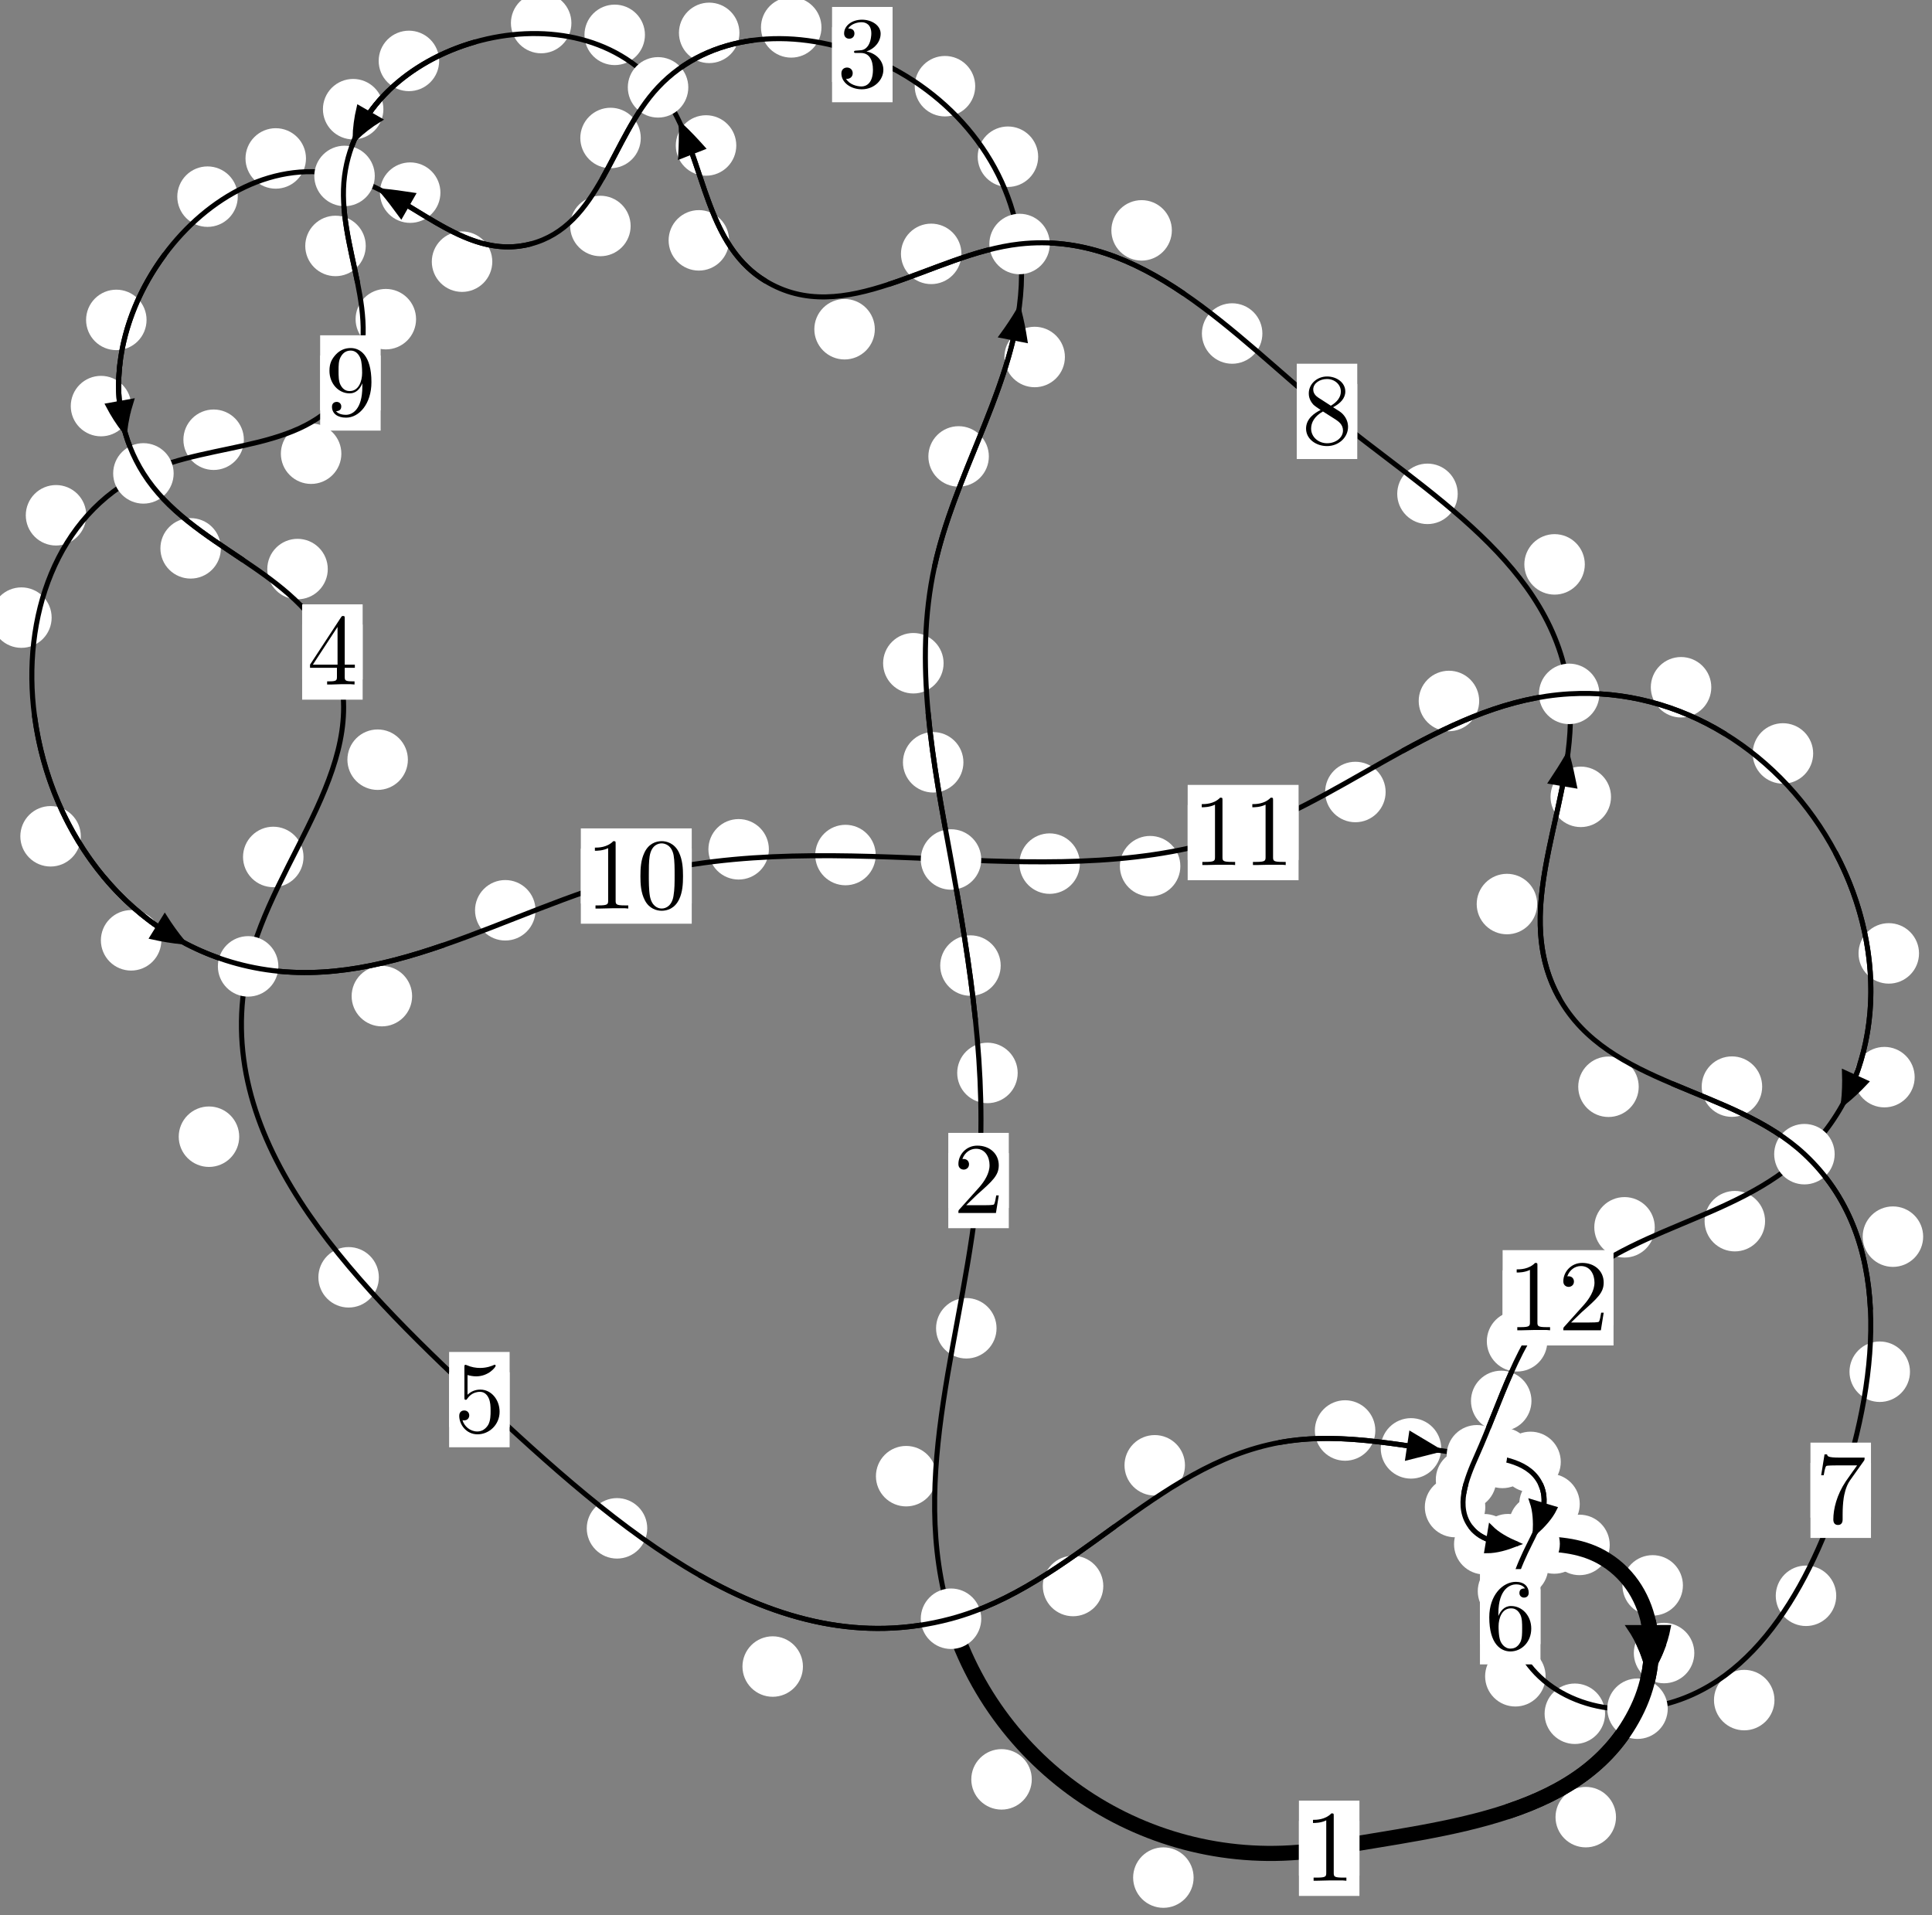 <?xml version="1.0"?>
<!-- Created by MetaPost 1.999 on 2021.07.06:0009 -->
<svg version="1.1" xmlns="http://www.w3.org/2000/svg" xmlns:xlink="http://www.w3.org/1999/xlink" width="190.964" height="189.283" viewBox="0 0 190.964 189.283">
<rect x="0" y="0" width="190.964" height="189.283" fill="#808080" stroke="none"/>
<!-- Original BoundingBox: -94.873535 -28.574356 96.090118 160.709091 -->
  <defs>
    <g transform="scale(0.01,0.01)" id="GLYPHcmr10_48">
      <path style="fill-rule: evenodd;" d="M460 -320C460 -400,455 -480,420 -554C374 -650,292 -666,250 -666C190 -666,117 -640,76 -547C44 -478,39 -400,39 -320C39 -245,43 -155,84 -79C127 2,200 22,249 22C303 22,379 1,423 -94C455 -163,460 -241,460 -320M249 -0C210 -0,151 -25,133 -121C122 -181,122 -273,122 -332C122 -396,122 -462,130 -516C149 -635,224 -644,249 -644C282 -644,348 -626,367 -527C377 -471,377 -395,377 -332C377 -257,377 -189,366 -125C351 -30,294 -0,249 -0"></path>
    </g>
    <g transform="scale(0.01,0.01)" id="GLYPHcmr10_49">
      <path style="fill-rule: evenodd;" d="M294 -640C294 -664,294 -666,271 -666C209 -602,121 -602,89 -602L89 -571C109 -571,168 -571,220 -597L220 -79C220 -43,217 -31,127 -31L95 -31L95 -0L257 -0L130 -3L217 -3L257 -3L297 -3L384 -3L419 -0L419 -31L387 -31C297 -31,294 -42,294 -79"></path>
    </g>
    <g transform="scale(0.01,0.01)" id="GLYPHcmr10_50">
      <path style="fill-rule: evenodd;" d="M127 -77L233 -180C389 -318,449 -372,449 -472C449 -586,359 -666,237 -666C124 -666,50 -574,50 -485C50 -429,100 -429,103 -429C120 -429,155 -441,155 -482C155 -508,137 -534,102 -534C94 -534,92 -534,89 -533C112 -598,166 -635,224 -635C315 -635,358 -554,358 -472C358 -392,308 -313,253 -251L61 -37C50 -26,50 -24,50 -0L421 -0L449 -174L424 -174C419 -144,412 -100,402 -85C395 -77,329 -77,307 -77"></path>
    </g>
    <g transform="scale(0.01,0.01)" id="GLYPHcmr10_51">
      <path style="fill-rule: evenodd;" d="M290 -352C372 -379,430 -449,430 -528C430 -610,342 -666,246 -666C145 -666,69 -606,69 -530C69 -497,91 -478,120 -478C151 -478,171 -500,171 -529C171 -579,124 -579,109 -579C140 -628,206 -641,242 -641C283 -641,338 -619,338 -529C338 -517,336 -459,310 -415C280 -367,246 -364,221 -363C213 -362,189 -360,182 -360C174 -359,167 -358,167 -348C167 -337,174 -337,191 -337L235 -337C317 -337,354 -269,354 -171C354 -35,285 -6,241 -6C198 -6,123 -23,88 -82C123 -77,154 -99,154 -137C154 -173,127 -193,98 -193C74 -193,42 -179,42 -135C42 -44,135 22,244 22C366 22,457 -69,457 -171C457 -253,394 -331,290 -352"></path>
    </g>
    <g transform="scale(0.01,0.01)" id="GLYPHcmr10_52">
      <path style="fill-rule: evenodd;" d="M294 -165L294 -78C294 -42,292 -31,218 -31L197 -31L197 -0L332 -0L238 -3L290 -3L332 -3L374 -3L427 -3L468 -0L468 -31L447 -31C373 -31,371 -42,371 -78L371 -165L471 -165L471 -196L371 -196L371 -651C371 -671,371 -677,355 -677C346 -677,343 -677,335 -665L28 -196L28 -165M300 -196L56 -196L300 -569"></path>
    </g>
    <g transform="scale(0.01,0.01)" id="GLYPHcmr10_53">
      <path style="fill-rule: evenodd;" d="M449 -201C449 -320,367 -420,259 -420C211 -420,168 -404,132 -369L132 -564C152 -558,185 -551,217 -551C340 -551,410 -642,410 -655C410 -661,407 -666,400 -666C399 -666,397 -666,392 -663C372 -654,323 -634,256 -634C216 -634,170 -641,123 -662C115 -665,113 -665,111 -665C101 -665,101 -657,101 -641L101 -345C101 -327,101 -319,115 -319C122 -319,124 -322,128 -328C139 -344,176 -398,257 -398C309 -398,334 -352,342 -334C358 -297,360 -258,360 -208C360 -173,360 -113,336 -71C312 -32,275 -6,229 -6C156 -6,99 -59,82 -118C85 -117,88 -116,99 -116C132 -116,149 -141,149 -165C149 -189,132 -214,99 -214C85 -214,50 -207,50 -161C50 -75,119 22,231 22C347 22,449 -74,449 -201"></path>
    </g>
    <g transform="scale(0.01,0.01)" id="GLYPHcmr10_54">
      <path style="fill-rule: evenodd;" d="M132 -328L132 -352C132 -605,256 -641,307 -641C331 -641,373 -635,395 -601C380 -601,340 -601,340 -556C340 -525,364 -510,386 -510C402 -510,432 -519,432 -558C432 -618,388 -666,305 -666C177 -666,42 -537,42 -316C42 -49,158 22,251 22C362 22,457 -72,457 -204C457 -331,368 -427,257 -427C189 -427,152 -376,132 -328M251 -6C188 -6,158 -66,152 -81C134 -128,134 -208,134 -226C134 -304,166 -404,256 -404C272 -404,318 -404,349 -342C367 -305,367 -254,367 -205C367 -157,367 -107,350 -71C320 -11,274 -6,251 -6"></path>
    </g>
    <g transform="scale(0.01,0.01)" id="GLYPHcmr10_55">
      <path style="fill-rule: evenodd;" d="M476 -609C485 -621,485 -623,485 -644L242 -644C120 -644,118 -657,114 -676L89 -676L56 -470L81 -470C84 -486,93 -549,106 -561C113 -567,191 -567,204 -567L411 -567C400 -551,321 -442,299 -409C209 -274,176 -135,176 -33C176 -23,176 22,222 22C268 22,268 -23,268 -33L268 -84C268 -139,271 -194,279 -248C283 -271,297 -357,341 -419"></path>
    </g>
    <g transform="scale(0.01,0.01)" id="GLYPHcmr10_56">
      <path style="fill-rule: evenodd;" d="M163 -457C117 -487,113 -521,113 -538C113 -599,178 -641,249 -641C322 -641,386 -589,386 -517C386 -460,347 -412,287 -377M309 -362C381 -399,430 -451,430 -517C430 -609,341 -666,250 -666C150 -666,69 -592,69 -499C69 -481,71 -436,113 -389C124 -377,161 -352,186 -335C128 -306,42 -250,42 -151C42 -45,144 22,249 22C362 22,457 -61,457 -168C457 -204,446 -249,408 -291C389 -312,373 -322,309 -362M209 -320L332 -242C360 -223,407 -193,407 -132C407 -58,332 -6,250 -6C164 -6,92 -68,92 -151C92 -209,124 -273,209 -320"></path>
    </g>
    <g transform="scale(0.01,0.01)" id="GLYPHcmr10_57">
      <path style="fill-rule: evenodd;" d="M367 -318L367 -286C367 -52,263 -6,205 -6C188 -6,134 -8,107 -42C151 -42,159 -71,159 -88C159 -119,135 -134,113 -134C97 -134,67 -125,67 -86C67 -19,121 22,206 22C335 22,457 -114,457 -329C457 -598,342 -666,253 -666C198 -666,149 -648,106 -603C65 -558,42 -516,42 -441C42 -316,130 -218,242 -218C303 -218,344 -260,367 -318M243 -241C227 -241,181 -241,150 -304C132 -341,132 -391,132 -440C132 -494,132 -541,153 -578C180 -628,218 -641,253 -641C299 -641,332 -607,349 -562C361 -530,365 -467,365 -421C365 -338,331 -241,243 -241"></path>
    </g>
  </defs>
  <path d="M117.979 185.586C117.979 184.793,117.664 184.033,117.104 183.472C116.543 182.912,115.783 182.597,114.991 182.597C114.198 182.597,113.438 182.912,112.877 183.472C112.317 184.033,112.002 184.793,112.002 185.586C112.002 186.378,112.317 187.138,112.877 187.699C113.438 188.259,114.198 188.574,114.991 188.574C115.783 188.574,116.543 188.259,117.104 187.699C117.664 187.138,117.979 186.378,117.979 185.586Z" style="fill: rgb(100%,100%,100%);stroke: none;"></path>
  <path d="M134.369 182.687C134.369 181.895,134.054 181.134,133.493 180.574C132.933 180.014,132.173 179.699,131.38 179.699C130.587 179.699,129.827 180.014,129.267 180.574C128.706 181.134,128.391 181.895,128.391 182.687C128.391 183.48,128.706 184.24,129.267 184.801C129.827 185.361,130.587 185.676,131.38 185.676C132.173 185.676,132.933 185.361,133.493 184.801C134.054 184.24,134.369 183.48,134.369 182.687Z" style="fill: rgb(100%,100%,100%);stroke: none;"></path>
  <path d="M92.556 145.909C92.556 145.116,92.241 144.356,91.681 143.795C91.12 143.235,90.36 142.92,89.567 142.92C88.775 142.92,88.015 143.235,87.454 143.795C86.894 144.356,86.579 145.116,86.579 145.909C86.579 146.701,86.894 147.461,87.454 148.022C88.015 148.582,88.775 148.897,89.567 148.897C90.36 148.897,91.12 148.582,91.681 148.022C92.241 147.461,92.556 146.701,92.556 145.909Z" style="fill: rgb(100%,100%,100%);stroke: none;"></path>
  <path d="M101.983 175.877C101.983 175.084,101.668 174.324,101.108 173.764C100.547 173.203,99.787 172.888,98.994 172.888C98.202 172.888,97.441 173.203,96.881 173.764C96.32 174.324,96.005 175.084,96.005 175.877C96.005 176.67,96.32 177.43,96.881 177.99C97.441 178.551,98.202 178.866,98.994 178.866C99.787 178.866,100.547 178.551,101.108 177.99C101.668 177.43,101.983 176.67,101.983 175.877Z" style="fill: rgb(100%,100%,100%);stroke: none;"></path>
  <path d="M100.591 106.051C100.591 105.259,100.276 104.499,99.715 103.938C99.155 103.378,98.395 103.063,97.602 103.063C96.809 103.063,96.049 103.378,95.489 103.938C94.928 104.499,94.613 105.259,94.613 106.051C94.613 106.844,94.928 107.604,95.489 108.165C96.049 108.725,96.809 109.04,97.602 109.04C98.395 109.04,99.155 108.725,99.715 108.165C100.276 107.604,100.591 106.844,100.591 106.051Z" style="fill: rgb(100%,100%,100%);stroke: none;"></path>
  <path d="M98.501 131.29C98.501 130.497,98.186 129.737,97.625 129.177C97.065 128.616,96.305 128.301,95.512 128.301C94.719 128.301,93.959 128.616,93.399 129.177C92.838 129.737,92.523 130.497,92.523 131.29C92.523 132.083,92.838 132.843,93.399 133.403C93.959 133.964,94.719 134.279,95.512 134.279C96.305 134.279,97.065 133.964,97.625 133.403C98.186 132.843,98.501 132.083,98.501 131.29Z" style="fill: rgb(100%,100%,100%);stroke: none;"></path>
  <path d="M95.227 75.347C95.227 74.555,94.912 73.794,94.352 73.234C93.791 72.674,93.031 72.359,92.239 72.359C91.446 72.359,90.686 72.674,90.125 73.234C89.565 73.794,89.25 74.555,89.25 75.347C89.25 76.14,89.565 76.9,90.125 77.461C90.686 78.021,91.446 78.336,92.239 78.336C93.031 78.336,93.791 78.021,94.352 77.461C94.912 76.9,95.227 76.14,95.227 75.347Z" style="fill: rgb(100%,100%,100%);stroke: none;"></path>
  <path d="M98.912 95.44C98.912 94.647,98.597 93.887,98.036 93.326C97.476 92.766,96.716 92.451,95.923 92.451C95.13 92.451,94.37 92.766,93.81 93.326C93.249 93.887,92.934 94.647,92.934 95.44C92.934 96.232,93.249 96.992,93.81 97.553C94.37 98.113,95.13 98.428,95.923 98.428C96.716 98.428,97.476 98.113,98.036 97.553C98.597 96.992,98.912 96.232,98.912 95.44Z" style="fill: rgb(100%,100%,100%);stroke: none;"></path>
  <path d="M97.741 45.115C97.741 44.322,97.426 43.562,96.866 43.001C96.305 42.441,95.545 42.126,94.752 42.126C93.96 42.126,93.199 42.441,92.639 43.001C92.078 43.562,91.763 44.322,91.763 45.115C91.763 45.907,92.078 46.667,92.639 47.228C93.199 47.788,93.96 48.103,94.752 48.103C95.545 48.103,96.305 47.788,96.866 47.228C97.426 46.667,97.741 45.907,97.741 45.115Z" style="fill: rgb(100%,100%,100%);stroke: none;"></path>
  <path d="M93.267 65.556C93.267 64.763,92.952 64.003,92.391 63.443C91.831 62.882,91.071 62.567,90.278 62.567C89.485 62.567,88.725 62.882,88.165 63.443C87.604 64.003,87.289 64.763,87.289 65.556C87.289 66.349,87.604 67.109,88.165 67.669C88.725 68.23,89.485 68.545,90.278 68.545C91.071 68.545,91.831 68.23,92.391 67.669C92.952 67.109,93.267 66.349,93.267 65.556Z" style="fill: rgb(100%,100%,100%);stroke: none;"></path>
  <path d="M102.615 15.49C102.615 14.698,102.3 13.937,101.74 13.377C101.179 12.816,100.419 12.502,99.627 12.502C98.834 12.502,98.074 12.816,97.513 13.377C96.953 13.937,96.638 14.698,96.638 15.49C96.638 16.283,96.953 17.043,97.513 17.604C98.074 18.164,98.834 18.479,99.627 18.479C100.419 18.479,101.179 18.164,101.74 17.604C102.3 17.043,102.615 16.283,102.615 15.49Z" style="fill: rgb(100%,100%,100%);stroke: none;"></path>
  <path d="M105.258 35.286C105.258 34.494,104.943 33.734,104.382 33.173C103.822 32.613,103.062 32.298,102.269 32.298C101.476 32.298,100.716 32.613,100.156 33.173C99.595 33.734,99.28 34.494,99.28 35.286C99.28 36.079,99.595 36.839,100.156 37.4C100.716 37.96,101.476 38.275,102.269 38.275C103.062 38.275,103.822 37.96,104.382 37.4C104.943 36.839,105.258 36.079,105.258 35.286Z" style="fill: rgb(100%,100%,100%);stroke: none;"></path>
  <path d="M81.195 2.707C81.195 1.915,80.88 1.154,80.319 0.594C79.759 0.033,78.998 -0.281,78.206 -0.281C77.413 -0.281,76.653 0.033,76.092 0.594C75.532 1.154,75.217 1.915,75.217 2.707C75.217 3.5,75.532 4.26,76.092 4.821C76.653 5.381,77.413 5.696,78.206 5.696C78.998 5.696,79.759 5.381,80.319 4.821C80.88 4.26,81.195 3.5,81.195 2.707Z" style="fill: rgb(100%,100%,100%);stroke: none;"></path>
  <path d="M96.392 8.52C96.392 7.728,96.077 6.967,95.516 6.407C94.956 5.846,94.196 5.532,93.403 5.532C92.61 5.532,91.85 5.846,91.29 6.407C90.729 6.967,90.414 7.728,90.414 8.52C90.414 9.313,90.729 10.073,91.29 10.634C91.85 11.194,92.61 11.509,93.403 11.509C94.196 11.509,94.956 11.194,95.516 10.634C96.077 10.073,96.392 9.313,96.392 8.52Z" style="fill: rgb(100%,100%,100%);stroke: none;"></path>
  <path d="M63.336 13.639C63.336 12.847,63.021 12.086,62.461 11.526C61.9 10.965,61.14 10.65,60.348 10.65C59.555 10.65,58.795 10.965,58.234 11.526C57.674 12.086,57.359 12.847,57.359 13.639C57.359 14.432,57.674 15.192,58.234 15.753C58.795 16.313,59.555 16.628,60.348 16.628C61.14 16.628,61.9 16.313,62.461 15.753C63.021 15.192,63.336 14.432,63.336 13.639Z" style="fill: rgb(100%,100%,100%);stroke: none;"></path>
  <path d="M73.087 3.248C73.087 2.456,72.772 1.695,72.211 1.135C71.651 0.575,70.891 0.26,70.098 0.26C69.305 0.26,68.545 0.575,67.985 1.135C67.424 1.695,67.109 2.456,67.109 3.248C67.109 4.041,67.424 4.801,67.985 5.362C68.545 5.922,69.305 6.237,70.098 6.237C70.891 6.237,71.651 5.922,72.211 5.362C72.772 4.801,73.087 4.041,73.087 3.248Z" style="fill: rgb(100%,100%,100%);stroke: none;"></path>
  <path d="M48.659 25.864C48.659 25.072,48.344 24.312,47.783 23.751C47.223 23.191,46.463 22.876,45.67 22.876C44.877 22.876,44.117 23.191,43.557 23.751C42.996 24.312,42.681 25.072,42.681 25.864C42.681 26.657,42.996 27.417,43.557 27.978C44.117 28.538,44.877 28.853,45.67 28.853C46.463 28.853,47.223 28.538,47.783 27.978C48.344 27.417,48.659 26.657,48.659 25.864Z" style="fill: rgb(100%,100%,100%);stroke: none;"></path>
  <path d="M62.333 22.336C62.333 21.544,62.018 20.784,61.457 20.223C60.897 19.663,60.137 19.348,59.344 19.348C58.551 19.348,57.791 19.663,57.231 20.223C56.67 20.784,56.355 21.544,56.355 22.336C56.355 23.129,56.67 23.889,57.231 24.45C57.791 25.01,58.551 25.325,59.344 25.325C60.137 25.325,60.897 25.01,61.457 24.45C62.018 23.889,62.333 23.129,62.333 22.336Z" style="fill: rgb(100%,100%,100%);stroke: none;"></path>
  <path d="M30.244 15.661C30.244 14.868,29.929 14.108,29.368 13.548C28.808 12.987,28.048 12.672,27.255 12.672C26.462 12.672,25.702 12.987,25.142 13.548C24.581 14.108,24.266 14.868,24.266 15.661C24.266 16.454,24.581 17.214,25.142 17.774C25.702 18.335,26.462 18.65,27.255 18.65C28.048 18.65,28.808 18.335,29.368 17.774C29.929 17.214,30.244 16.454,30.244 15.661Z" style="fill: rgb(100%,100%,100%);stroke: none;"></path>
  <path d="M43.532 19.041C43.532 18.248,43.217 17.488,42.656 16.928C42.096 16.367,41.335 16.052,40.543 16.052C39.75 16.052,38.99 16.367,38.429 16.928C37.869 17.488,37.554 18.248,37.554 19.041C37.554 19.834,37.869 20.594,38.429 21.154C38.99 21.715,39.75 22.03,40.543 22.03C41.335 22.03,42.096 21.715,42.656 21.154C43.217 20.594,43.532 19.834,43.532 19.041Z" style="fill: rgb(100%,100%,100%);stroke: none;"></path>
  <path d="M14.486 31.621C14.486 30.828,14.171 30.068,13.611 29.507C13.05 28.947,12.29 28.632,11.497 28.632C10.705 28.632,9.945 28.947,9.384 29.507C8.824 30.068,8.509 30.828,8.509 31.621C8.509 32.413,8.824 33.174,9.384 33.734C9.945 34.295,10.705 34.609,11.497 34.609C12.29 34.609,13.05 34.295,13.611 33.734C14.171 33.174,14.486 32.413,14.486 31.621Z" style="fill: rgb(100%,100%,100%);stroke: none;"></path>
  <path d="M23.501 19.438C23.501 18.645,23.186 17.885,22.626 17.324C22.065 16.764,21.305 16.449,20.512 16.449C19.72 16.449,18.96 16.764,18.399 17.324C17.839 17.885,17.524 18.645,17.524 19.438C17.524 20.23,17.839 20.99,18.399 21.551C18.96 22.111,19.72 22.426,20.512 22.426C21.305 22.426,22.065 22.111,22.626 21.551C23.186 20.99,23.501 20.23,23.501 19.438Z" style="fill: rgb(100%,100%,100%);stroke: none;"></path>
  <path d="M21.832 54.201C21.832 53.408,21.517 52.648,20.957 52.087C20.396 51.527,19.636 51.212,18.843 51.212C18.051 51.212,17.291 51.527,16.73 52.087C16.17 52.648,15.855 53.408,15.855 54.201C15.855 54.993,16.17 55.754,16.73 56.314C17.291 56.875,18.051 57.189,18.843 57.189C19.636 57.189,20.396 56.875,20.957 56.314C21.517 55.754,21.832 54.993,21.832 54.201Z" style="fill: rgb(100%,100%,100%);stroke: none;"></path>
  <path d="M12.972 40.14C12.972 39.347,12.657 38.587,12.097 38.026C11.536 37.466,10.776 37.151,9.984 37.151C9.191 37.151,8.431 37.466,7.87 38.026C7.31 38.587,6.995 39.347,6.995 40.14C6.995 40.932,7.31 41.692,7.87 42.253C8.431 42.813,9.191 43.128,9.984 43.128C10.776 43.128,11.536 42.813,12.097 42.253C12.657 41.692,12.972 40.932,12.972 40.14Z" style="fill: rgb(100%,100%,100%);stroke: none;"></path>
  <path d="M40.316 75.09C40.316 74.297,40.001 73.537,39.441 72.976C38.88 72.416,38.12 72.101,37.328 72.101C36.535 72.101,35.775 72.416,35.214 72.976C34.654 73.537,34.339 74.297,34.339 75.09C34.339 75.882,34.654 76.643,35.214 77.203C35.775 77.764,36.535 78.078,37.328 78.078C38.12 78.078,38.88 77.764,39.441 77.203C40.001 76.643,40.316 75.882,40.316 75.09Z" style="fill: rgb(100%,100%,100%);stroke: none;"></path>
  <path d="M32.398 56.248C32.398 55.455,32.083 54.695,31.522 54.135C30.962 53.574,30.202 53.259,29.409 53.259C28.616 53.259,27.856 53.574,27.296 54.135C26.735 54.695,26.42 55.455,26.42 56.248C26.42 57.041,26.735 57.801,27.296 58.361C27.856 58.922,28.616 59.237,29.409 59.237C30.202 59.237,30.962 58.922,31.522 58.361C32.083 57.801,32.398 57.041,32.398 56.248Z" style="fill: rgb(100%,100%,100%);stroke: none;"></path>
  <path d="M23.644 112.354C23.644 111.562,23.329 110.801,22.769 110.241C22.208 109.68,21.448 109.366,20.655 109.366C19.863 109.366,19.102 109.68,18.542 110.241C17.981 110.801,17.666 111.562,17.666 112.354C17.666 113.147,17.981 113.907,18.542 114.468C19.102 115.028,19.863 115.343,20.655 115.343C21.448 115.343,22.208 115.028,22.769 114.468C23.329 113.907,23.644 113.147,23.644 112.354Z" style="fill: rgb(100%,100%,100%);stroke: none;"></path>
  <path d="M30 84.703C30 83.91,29.685 83.15,29.124 82.59C28.564 82.029,27.804 81.714,27.011 81.714C26.218 81.714,25.458 82.029,24.898 82.59C24.337 83.15,24.022 83.91,24.022 84.703C24.022 85.496,24.337 86.256,24.898 86.816C25.458 87.377,26.218 87.692,27.011 87.692C27.804 87.692,28.564 87.377,29.124 86.816C29.685 86.256,30 85.496,30 84.703Z" style="fill: rgb(100%,100%,100%);stroke: none;"></path>
  <path d="M63.975 151.065C63.975 150.272,63.66 149.512,63.099 148.952C62.539 148.391,61.779 148.076,60.986 148.076C60.193 148.076,59.433 148.391,58.873 148.952C58.312 149.512,57.997 150.272,57.997 151.065C57.997 151.858,58.312 152.618,58.873 153.178C59.433 153.739,60.193 154.054,60.986 154.054C61.779 154.054,62.539 153.739,63.099 153.178C63.66 152.618,63.975 151.858,63.975 151.065Z" style="fill: rgb(100%,100%,100%);stroke: none;"></path>
  <path d="M37.447 126.252C37.447 125.46,37.132 124.7,36.571 124.139C36.011 123.579,35.251 123.264,34.458 123.264C33.665 123.264,32.905 123.579,32.345 124.139C31.784 124.7,31.469 125.46,31.469 126.252C31.469 127.045,31.784 127.805,32.345 128.366C32.905 128.926,33.665 129.241,34.458 129.241C35.251 129.241,36.011 128.926,36.571 128.366C37.132 127.805,37.447 127.045,37.447 126.252Z" style="fill: rgb(100%,100%,100%);stroke: none;"></path>
  <path d="M109.052 156.766C109.052 155.973,108.737 155.213,108.177 154.652C107.616 154.092,106.856 153.777,106.063 153.777C105.271 153.777,104.511 154.092,103.95 154.652C103.39 155.213,103.075 155.973,103.075 156.766C103.075 157.558,103.39 158.318,103.95 158.879C104.511 159.439,105.271 159.754,106.063 159.754C106.856 159.754,107.616 159.439,108.177 158.879C108.737 158.318,109.052 157.558,109.052 156.766Z" style="fill: rgb(100%,100%,100%);stroke: none;"></path>
  <path d="M79.364 164.725C79.364 163.933,79.049 163.173,78.489 162.612C77.928 162.052,77.168 161.737,76.375 161.737C75.583 161.737,74.822 162.052,74.262 162.612C73.702 163.173,73.387 163.933,73.387 164.725C73.387 165.518,73.702 166.278,74.262 166.839C74.822 167.399,75.583 167.714,76.375 167.714C77.168 167.714,77.928 167.399,78.489 166.839C79.049 166.278,79.364 165.518,79.364 164.725Z" style="fill: rgb(100%,100%,100%);stroke: none;"></path>
  <path d="M135.941 141.394C135.941 140.601,135.626 139.841,135.066 139.281C134.505 138.72,133.745 138.405,132.952 138.405C132.16 138.405,131.399 138.72,130.839 139.281C130.278 139.841,129.964 140.601,129.964 141.394C129.964 142.187,130.278 142.947,130.839 143.507C131.399 144.068,132.16 144.383,132.952 144.383C133.745 144.383,134.505 144.068,135.066 143.507C135.626 142.947,135.941 142.187,135.941 141.394Z" style="fill: rgb(100%,100%,100%);stroke: none;"></path>
  <path d="M117.126 144.834C117.126 144.042,116.812 143.281,116.251 142.721C115.691 142.161,114.93 141.846,114.138 141.846C113.345 141.846,112.585 142.161,112.024 142.721C111.464 143.281,111.149 144.042,111.149 144.834C111.149 145.627,111.464 146.387,112.024 146.948C112.585 147.508,113.345 147.823,114.138 147.823C114.93 147.823,115.691 147.508,116.251 146.948C116.812 146.387,117.126 145.627,117.126 144.834Z" style="fill: rgb(100%,100%,100%);stroke: none;"></path>
  <path d="M151.493 144.106C151.493 143.313,151.178 142.553,150.617 141.992C150.057 141.432,149.297 141.117,148.504 141.117C147.711 141.117,146.951 141.432,146.391 141.992C145.83 142.553,145.515 143.313,145.515 144.106C145.515 144.898,145.83 145.659,146.391 146.219C146.951 146.779,147.711 147.094,148.504 147.094C149.297 147.094,150.057 146.779,150.617 146.219C151.178 145.659,151.493 144.898,151.493 144.106Z" style="fill: rgb(100%,100%,100%);stroke: none;"></path>
  <path d="M142.454 143.162C142.454 142.369,142.139 141.609,141.579 141.049C141.018 140.488,140.258 140.173,139.465 140.173C138.673 140.173,137.913 140.488,137.352 141.049C136.792 141.609,136.477 142.369,136.477 143.162C136.477 143.955,136.792 144.715,137.352 145.275C137.913 145.836,138.673 146.151,139.465 146.151C140.258 146.151,141.018 145.836,141.579 145.275C142.139 144.715,142.454 143.955,142.454 143.162Z" style="fill: rgb(100%,100%,100%);stroke: none;"></path>
  <path d="M156.147 148.658C156.147 147.865,155.832 147.105,155.272 146.544C154.711 145.984,153.951 145.669,153.158 145.669C152.366 145.669,151.605 145.984,151.045 146.544C150.485 147.105,150.17 147.865,150.17 148.658C150.17 149.45,150.485 150.211,151.045 150.771C151.605 151.332,152.366 151.646,153.158 151.646C153.951 151.646,154.711 151.332,155.272 150.771C155.832 150.211,156.147 149.45,156.147 148.658Z" style="fill: rgb(100%,100%,100%);stroke: none;"></path>
  <path d="M154.271 144.498C154.271 143.705,153.956 142.945,153.395 142.384C152.835 141.824,152.075 141.509,151.282 141.509C150.489 141.509,149.729 141.824,149.169 142.384C148.608 142.945,148.293 143.705,148.293 144.498C148.293 145.29,148.608 146.05,149.169 146.611C149.729 147.171,150.489 147.486,151.282 147.486C152.075 147.486,152.835 147.171,153.395 146.611C153.956 146.05,154.271 145.29,154.271 144.498Z" style="fill: rgb(100%,100%,100%);stroke: none;"></path>
  <path d="M153.04 154.862C153.04 154.07,152.726 153.31,152.165 152.749C151.605 152.189,150.844 151.874,150.052 151.874C149.259 151.874,148.499 152.189,147.938 152.749C147.378 153.31,147.063 154.07,147.063 154.862C147.063 155.655,147.378 156.415,147.938 156.976C148.499 157.536,149.259 157.851,150.052 157.851C150.844 157.851,151.605 157.536,152.165 156.976C152.726 156.415,153.04 155.655,153.04 154.862Z" style="fill: rgb(100%,100%,100%);stroke: none;"></path>
  <path d="M155.128 150.716C155.128 149.924,154.813 149.163,154.252 148.603C153.692 148.042,152.932 147.728,152.139 147.728C151.346 147.728,150.586 148.042,150.026 148.603C149.465 149.163,149.15 149.924,149.15 150.716C149.15 151.509,149.465 152.269,150.026 152.83C150.586 153.39,151.346 153.705,152.139 153.705C152.932 153.705,153.692 153.39,154.252 152.83C154.813 152.269,155.128 151.509,155.128 150.716Z" style="fill: rgb(100%,100%,100%);stroke: none;"></path>
  <path d="M152.771 165.687C152.771 164.895,152.456 164.135,151.895 163.574C151.335 163.014,150.575 162.699,149.782 162.699C148.989 162.699,148.229 163.014,147.669 163.574C147.108 164.135,146.793 164.895,146.793 165.687C146.793 166.48,147.108 167.24,147.669 167.801C148.229 168.361,148.989 168.676,149.782 168.676C150.575 168.676,151.335 168.361,151.895 167.801C152.456 167.24,152.771 166.48,152.771 165.687Z" style="fill: rgb(100%,100%,100%);stroke: none;"></path>
  <path d="M152.045 157.274C152.045 156.482,151.73 155.722,151.169 155.161C150.609 154.601,149.849 154.286,149.056 154.286C148.263 154.286,147.503 154.601,146.943 155.161C146.382 155.722,146.067 156.482,146.067 157.274C146.067 158.067,146.382 158.827,146.943 159.388C147.503 159.948,148.263 160.263,149.056 160.263C149.849 160.263,150.609 159.948,151.169 159.388C151.73 158.827,152.045 158.067,152.045 157.274Z" style="fill: rgb(100%,100%,100%);stroke: none;"></path>
  <path d="M175.393 168.042C175.393 167.25,175.078 166.489,174.518 165.929C173.957 165.368,173.197 165.053,172.404 165.053C171.612 165.053,170.851 165.368,170.291 165.929C169.73 166.489,169.415 167.25,169.415 168.042C169.415 168.835,169.73 169.595,170.291 170.156C170.851 170.716,171.612 171.031,172.404 171.031C173.197 171.031,173.957 170.716,174.518 170.156C175.078 169.595,175.393 168.835,175.393 168.042Z" style="fill: rgb(100%,100%,100%);stroke: none;"></path>
  <path d="M158.65 169.391C158.65 168.599,158.335 167.839,157.774 167.278C157.214 166.718,156.454 166.403,155.661 166.403C154.868 166.403,154.108 166.718,153.548 167.278C152.987 167.839,152.672 168.599,152.672 169.391C152.672 170.184,152.987 170.944,153.548 171.505C154.108 172.065,154.868 172.38,155.661 172.38C156.454 172.38,157.214 172.065,157.774 171.505C158.335 170.944,158.65 170.184,158.65 169.391Z" style="fill: rgb(100%,100%,100%);stroke: none;"></path>
  <path d="M188.787 135.585C188.787 134.792,188.472 134.032,187.911 133.472C187.351 132.911,186.591 132.596,185.798 132.596C185.005 132.596,184.245 132.911,183.685 133.472C183.124 134.032,182.809 134.792,182.809 135.585C182.809 136.378,183.124 137.138,183.685 137.698C184.245 138.259,185.005 138.574,185.798 138.574C186.591 138.574,187.351 138.259,187.911 137.698C188.472 137.138,188.787 136.378,188.787 135.585Z" style="fill: rgb(100%,100%,100%);stroke: none;"></path>
  <path d="M181.498 157.732C181.498 156.94,181.183 156.18,180.623 155.619C180.062 155.059,179.302 154.744,178.51 154.744C177.717 154.744,176.957 155.059,176.396 155.619C175.836 156.18,175.521 156.94,175.521 157.732C175.521 158.525,175.836 159.285,176.396 159.846C176.957 160.406,177.717 160.721,178.51 160.721C179.302 160.721,180.062 160.406,180.623 159.846C181.183 159.285,181.498 158.525,181.498 157.732Z" style="fill: rgb(100%,100%,100%);stroke: none;"></path>
  <path d="M174.178 107.405C174.178 106.612,173.863 105.852,173.303 105.292C172.742 104.731,171.982 104.416,171.19 104.416C170.397 104.416,169.637 104.731,169.076 105.292C168.516 105.852,168.201 106.612,168.201 107.405C168.201 108.198,168.516 108.958,169.076 109.518C169.637 110.079,170.397 110.394,171.19 110.394C171.982 110.394,172.742 110.079,173.303 109.518C173.863 108.958,174.178 108.198,174.178 107.405Z" style="fill: rgb(100%,100%,100%);stroke: none;"></path>
  <path d="M190.09 122.234C190.09 121.441,189.775 120.681,189.215 120.121C188.654 119.56,187.894 119.245,187.101 119.245C186.309 119.245,185.549 119.56,184.988 120.121C184.428 120.681,184.113 121.441,184.113 122.234C184.113 123.027,184.428 123.787,184.988 124.347C185.549 124.908,186.309 125.223,187.101 125.223C187.894 125.223,188.654 124.908,189.215 124.347C189.775 123.787,190.09 123.027,190.09 122.234Z" style="fill: rgb(100%,100%,100%);stroke: none;"></path>
  <path d="M151.938 89.359C151.938 88.566,151.623 87.806,151.063 87.246C150.502 86.685,149.742 86.37,148.95 86.37C148.157 86.37,147.397 86.685,146.836 87.246C146.276 87.806,145.961 88.566,145.961 89.359C145.961 90.152,146.276 90.912,146.836 91.472C147.397 92.033,148.157 92.348,148.95 92.348C149.742 92.348,150.502 92.033,151.063 91.472C151.623 90.912,151.938 90.152,151.938 89.359Z" style="fill: rgb(100%,100%,100%);stroke: none;"></path>
  <path d="M161.975 107.418C161.975 106.626,161.66 105.866,161.1 105.305C160.539 104.745,159.779 104.43,158.986 104.43C158.194 104.43,157.433 104.745,156.873 105.305C156.312 105.866,155.997 106.626,155.997 107.418C155.997 108.211,156.312 108.971,156.873 109.532C157.433 110.092,158.194 110.407,158.986 110.407C159.779 110.407,160.539 110.092,161.1 109.532C161.66 108.971,161.975 108.211,161.975 107.418Z" style="fill: rgb(100%,100%,100%);stroke: none;"></path>
  <path d="M156.647 55.785C156.647 54.992,156.333 54.232,155.772 53.672C155.212 53.111,154.451 52.796,153.659 52.796C152.866 52.796,152.106 53.111,151.545 53.672C150.985 54.232,150.67 54.992,150.67 55.785C150.67 56.578,150.985 57.338,151.545 57.898C152.106 58.459,152.866 58.774,153.659 58.774C154.451 58.774,155.212 58.459,155.772 57.898C156.333 57.338,156.647 56.578,156.647 55.785Z" style="fill: rgb(100%,100%,100%);stroke: none;"></path>
  <path d="M159.236 78.762C159.236 77.969,158.921 77.209,158.36 76.649C157.8 76.088,157.04 75.773,156.247 75.773C155.454 75.773,154.694 76.088,154.134 76.649C153.573 77.209,153.258 77.969,153.258 78.762C153.258 79.555,153.573 80.315,154.134 80.875C154.694 81.436,155.454 81.751,156.247 81.751C157.04 81.751,157.8 81.436,158.36 80.875C158.921 80.315,159.236 79.555,159.236 78.762Z" style="fill: rgb(100%,100%,100%);stroke: none;"></path>
  <path d="M124.777 32.966C124.777 32.173,124.463 31.413,123.902 30.852C123.342 30.292,122.581 29.977,121.789 29.977C120.996 29.977,120.236 30.292,119.675 30.852C119.115 31.413,118.8 32.173,118.8 32.966C118.8 33.758,119.115 34.518,119.675 35.079C120.236 35.639,120.996 35.954,121.789 35.954C122.581 35.954,123.342 35.639,123.902 35.079C124.463 34.518,124.777 33.758,124.777 32.966Z" style="fill: rgb(100%,100%,100%);stroke: none;"></path>
  <path d="M144.084 48.813C144.084 48.02,143.769 47.26,143.208 46.7C142.648 46.139,141.888 45.824,141.095 45.824C140.302 45.824,139.542 46.139,138.982 46.7C138.421 47.26,138.106 48.02,138.106 48.813C138.106 49.606,138.421 50.366,138.982 50.926C139.542 51.487,140.302 51.802,141.095 51.802C141.888 51.802,142.648 51.487,143.208 50.926C143.769 50.366,144.084 49.606,144.084 48.813Z" style="fill: rgb(100%,100%,100%);stroke: none;"></path>
  <path d="M95.031 25.094C95.031 24.301,94.716 23.541,94.155 22.98C93.595 22.42,92.835 22.105,92.042 22.105C91.249 22.105,90.489 22.42,89.929 22.98C89.368 23.541,89.053 24.301,89.053 25.094C89.053 25.886,89.368 26.647,89.929 27.207C90.489 27.768,91.249 28.082,92.042 28.082C92.835 28.082,93.595 27.768,94.155 27.207C94.716 26.647,95.031 25.886,95.031 25.094Z" style="fill: rgb(100%,100%,100%);stroke: none;"></path>
  <path d="M115.829 22.77C115.829 21.978,115.514 21.218,114.953 20.657C114.393 20.097,113.633 19.782,112.84 19.782C112.047 19.782,111.287 20.097,110.727 20.657C110.166 21.218,109.851 21.978,109.851 22.77C109.851 23.563,110.166 24.323,110.727 24.884C111.287 25.444,112.047 25.759,112.84 25.759C113.633 25.759,114.393 25.444,114.953 24.884C115.514 24.323,115.829 23.563,115.829 22.77Z" style="fill: rgb(100%,100%,100%);stroke: none;"></path>
  <path d="M72.065 23.757C72.065 22.964,71.751 22.204,71.19 21.644C70.63 21.083,69.869 20.768,69.077 20.768C68.284 20.768,67.524 21.083,66.963 21.644C66.403 22.204,66.088 22.964,66.088 23.757C66.088 24.55,66.403 25.31,66.963 25.87C67.524 26.431,68.284 26.746,69.077 26.746C69.869 26.746,70.63 26.431,71.19 25.87C71.751 25.31,72.065 24.55,72.065 23.757Z" style="fill: rgb(100%,100%,100%);stroke: none;"></path>
  <path d="M86.469 32.542C86.469 31.75,86.154 30.989,85.593 30.429C85.033 29.868,84.273 29.554,83.48 29.554C82.687 29.554,81.927 29.868,81.367 30.429C80.806 30.989,80.491 31.75,80.491 32.542C80.491 33.335,80.806 34.095,81.367 34.656C81.927 35.216,82.687 35.531,83.48 35.531C84.273 35.531,85.033 35.216,85.593 34.656C86.154 34.095,86.469 33.335,86.469 32.542Z" style="fill: rgb(100%,100%,100%);stroke: none;"></path>
  <path d="M63.748 3.445C63.748 2.653,63.434 1.893,62.873 1.332C62.313 0.772,61.552 0.457,60.76 0.457C59.967 0.457,59.207 0.772,58.646 1.332C58.086 1.893,57.771 2.653,57.771 3.445C57.771 4.238,58.086 4.998,58.646 5.559C59.207 6.119,59.967 6.434,60.76 6.434C61.552 6.434,62.313 6.119,62.873 5.559C63.434 4.998,63.748 4.238,63.748 3.445Z" style="fill: rgb(100%,100%,100%);stroke: none;"></path>
  <path d="M72.776 14.379C72.776 13.586,72.461 12.826,71.901 12.266C71.34 11.705,70.58 11.39,69.787 11.39C68.995 11.39,68.234 11.705,67.674 12.266C67.114 12.826,66.799 13.586,66.799 14.379C66.799 15.172,67.114 15.932,67.674 16.492C68.234 17.053,68.995 17.368,69.787 17.368C70.58 17.368,71.34 17.053,71.901 16.492C72.461 15.932,72.776 15.172,72.776 14.379Z" style="fill: rgb(100%,100%,100%);stroke: none;"></path>
  <path d="M43.407 6.021C43.407 5.228,43.092 4.468,42.532 3.907C41.971 3.347,41.211 3.032,40.419 3.032C39.626 3.032,38.866 3.347,38.305 3.907C37.745 4.468,37.43 5.228,37.43 6.021C37.43 6.813,37.745 7.574,38.305 8.134C38.866 8.695,39.626 9.01,40.419 9.01C41.211 9.01,41.971 8.695,42.532 8.134C43.092 7.574,43.407 6.813,43.407 6.021Z" style="fill: rgb(100%,100%,100%);stroke: none;"></path>
  <path d="M56.479 2.28C56.479 1.487,56.164 0.727,55.603 0.166C55.043 -0.394,54.283 -0.709,53.49 -0.709C52.697 -0.709,51.937 -0.394,51.377 0.166C50.816 0.727,50.501 1.487,50.501 2.28C50.501 3.072,50.816 3.832,51.377 4.393C51.937 4.953,52.697 5.268,53.49 5.268C54.283 5.268,55.043 4.953,55.603 4.393C56.164 3.832,56.479 3.072,56.479 2.28Z" style="fill: rgb(100%,100%,100%);stroke: none;"></path>
  <path d="M36.151 24.309C36.151 23.516,35.836 22.756,35.275 22.196C34.715 21.635,33.955 21.32,33.162 21.32C32.369 21.32,31.609 21.635,31.049 22.196C30.488 22.756,30.173 23.516,30.173 24.309C30.173 25.102,30.488 25.862,31.049 26.423C31.609 26.983,32.369 27.298,33.162 27.298C33.955 27.298,34.715 26.983,35.275 26.423C35.836 25.862,36.151 25.102,36.151 24.309Z" style="fill: rgb(100%,100%,100%);stroke: none;"></path>
  <path d="M37.896 10.792C37.896 9.999,37.581 9.239,37.021 8.678C36.461 8.118,35.7 7.803,34.908 7.803C34.115 7.803,33.355 8.118,32.794 8.678C32.234 9.239,31.919 9.999,31.919 10.792C31.919 11.584,32.234 12.345,32.794 12.905C33.355 13.466,34.115 13.78,34.908 13.78C35.7 13.78,36.461 13.466,37.021 12.905C37.581 12.345,37.896 11.584,37.896 10.792Z" style="fill: rgb(100%,100%,100%);stroke: none;"></path>
  <path d="M33.74 44.844C33.74 44.051,33.425 43.291,32.864 42.73C32.304 42.17,31.544 41.855,30.751 41.855C29.958 41.855,29.198 42.17,28.638 42.73C28.077 43.291,27.762 44.051,27.762 44.844C27.762 45.636,28.077 46.397,28.638 46.957C29.198 47.518,29.958 47.833,30.751 47.833C31.544 47.833,32.304 47.518,32.864 46.957C33.425 46.397,33.74 45.636,33.74 44.844Z" style="fill: rgb(100%,100%,100%);stroke: none;"></path>
  <path d="M41.125 31.547C41.125 30.755,40.81 29.995,40.25 29.434C39.689 28.874,38.929 28.559,38.136 28.559C37.344 28.559,36.583 28.874,36.023 29.434C35.463 29.995,35.148 30.755,35.148 31.547C35.148 32.34,35.463 33.1,36.023 33.661C36.583 34.221,37.344 34.536,38.136 34.536C38.929 34.536,39.689 34.221,40.25 33.661C40.81 33.1,41.125 32.34,41.125 31.547Z" style="fill: rgb(100%,100%,100%);stroke: none;"></path>
  <path d="M8.526 50.932C8.526 50.139,8.211 49.379,7.651 48.818C7.09 48.258,6.33 47.943,5.537 47.943C4.745 47.943,3.984 48.258,3.424 48.818C2.863 49.379,2.549 50.139,2.549 50.932C2.549 51.724,2.863 52.485,3.424 53.045C3.984 53.606,4.745 53.921,5.537 53.921C6.33 53.921,7.09 53.606,7.651 53.045C8.211 52.485,8.526 51.724,8.526 50.932Z" style="fill: rgb(100%,100%,100%);stroke: none;"></path>
  <path d="M24.105 43.464C24.105 42.672,23.79 41.912,23.23 41.351C22.669 40.791,21.909 40.476,21.116 40.476C20.324 40.476,19.563 40.791,19.003 41.351C18.443 41.912,18.128 42.672,18.128 43.464C18.128 44.257,18.443 45.017,19.003 45.578C19.563 46.138,20.324 46.453,21.116 46.453C21.909 46.453,22.669 46.138,23.23 45.578C23.79 45.017,24.105 44.257,24.105 43.464Z" style="fill: rgb(100%,100%,100%);stroke: none;"></path>
  <path d="M7.988 82.661C7.988 81.869,7.673 81.109,7.112 80.548C6.552 79.988,5.792 79.673,4.999 79.673C4.206 79.673,3.446 79.988,2.886 80.548C2.325 81.109,2.01 81.869,2.01 82.661C2.01 83.454,2.325 84.214,2.886 84.775C3.446 85.335,4.206 85.65,4.999 85.65C5.792 85.65,6.552 85.335,7.112 84.775C7.673 84.214,7.988 83.454,7.988 82.661Z" style="fill: rgb(100%,100%,100%);stroke: none;"></path>
  <path d="M5.104 61.046C5.104 60.254,4.789 59.494,4.229 58.933C3.668 58.373,2.908 58.058,2.115 58.058C1.323 58.058,0.562 58.373,0.002 58.933C-0.559 59.494,-0.874 60.254,-0.874 61.046C-0.874 61.839,-0.559 62.599,0.002 63.16C0.562 63.72,1.323 64.035,2.115 64.035C2.908 64.035,3.668 63.72,4.229 63.16C4.789 62.599,5.104 61.839,5.104 61.046Z" style="fill: rgb(100%,100%,100%);stroke: none;"></path>
  <path d="M40.734 98.461C40.734 97.668,40.419 96.908,39.859 96.348C39.298 95.787,38.538 95.472,37.745 95.472C36.953 95.472,36.193 95.787,35.632 96.348C35.072 96.908,34.757 97.668,34.757 98.461C34.757 99.254,35.072 100.014,35.632 100.574C36.193 101.135,36.953 101.45,37.745 101.45C38.538 101.45,39.298 101.135,39.859 100.574C40.419 100.014,40.734 99.254,40.734 98.461Z" style="fill: rgb(100%,100%,100%);stroke: none;"></path>
  <path d="M15.948 92.945C15.948 92.152,15.633 91.392,15.073 90.832C14.512 90.271,13.752 89.956,12.959 89.956C12.167 89.956,11.406 90.271,10.846 90.832C10.286 91.392,9.971 92.152,9.971 92.945C9.971 93.738,10.286 94.498,10.846 95.058C11.406 95.619,12.167 95.934,12.959 95.934C13.752 95.934,14.512 95.619,15.073 95.058C15.633 94.498,15.948 93.738,15.948 92.945Z" style="fill: rgb(100%,100%,100%);stroke: none;"></path>
  <path d="M75.998 83.948C75.998 83.155,75.683 82.395,75.123 81.834C74.562 81.274,73.802 80.959,73.009 80.959C72.217 80.959,71.457 81.274,70.896 81.834C70.336 82.395,70.021 83.155,70.021 83.948C70.021 84.74,70.336 85.501,70.896 86.061C71.457 86.622,72.217 86.936,73.009 86.936C73.802 86.936,74.562 86.622,75.123 86.061C75.683 85.501,75.998 84.74,75.998 83.948Z" style="fill: rgb(100%,100%,100%);stroke: none;"></path>
  <path d="M52.932 89.975C52.932 89.182,52.617 88.422,52.056 87.862C51.496 87.301,50.736 86.986,49.943 86.986C49.15 86.986,48.39 87.301,47.83 87.862C47.269 88.422,46.954 89.182,46.954 89.975C46.954 90.768,47.269 91.528,47.83 92.088C48.39 92.649,49.15 92.964,49.943 92.964C50.736 92.964,51.496 92.649,52.056 92.088C52.617 91.528,52.932 90.768,52.932 89.975Z" style="fill: rgb(100%,100%,100%);stroke: none;"></path>
  <path d="M106.737 85.362C106.737 84.57,106.422 83.809,105.862 83.249C105.301 82.688,104.541 82.373,103.749 82.373C102.956 82.373,102.196 82.688,101.635 83.249C101.075 83.809,100.76 84.57,100.76 85.362C100.76 86.155,101.075 86.915,101.635 87.476C102.196 88.036,102.956 88.351,103.749 88.351C104.541 88.351,105.301 88.036,105.862 87.476C106.422 86.915,106.737 86.155,106.737 85.362Z" style="fill: rgb(100%,100%,100%);stroke: none;"></path>
  <path d="M86.557 84.515C86.557 83.722,86.242 82.962,85.682 82.401C85.121 81.841,84.361 81.526,83.568 81.526C82.776 81.526,82.015 81.841,81.455 82.401C80.894 82.962,80.58 83.722,80.58 84.515C80.58 85.307,80.894 86.067,81.455 86.628C82.015 87.188,82.776 87.503,83.568 87.503C84.361 87.503,85.121 87.188,85.682 86.628C86.242 86.067,86.557 85.307,86.557 84.515Z" style="fill: rgb(100%,100%,100%);stroke: none;"></path>
  <path d="M136.959 78.283C136.959 77.49,136.644 76.73,136.084 76.169C135.523 75.609,134.763 75.294,133.97 75.294C133.178 75.294,132.417 75.609,131.857 76.169C131.296 76.73,130.981 77.49,130.981 78.283C130.981 79.076,131.296 79.836,131.857 80.396C132.417 80.957,133.178 81.272,133.97 81.272C134.763 81.272,135.523 80.957,136.084 80.396C136.644 79.836,136.959 79.076,136.959 78.283Z" style="fill: rgb(100%,100%,100%);stroke: none;"></path>
  <path d="M116.669 85.615C116.669 84.822,116.355 84.062,115.794 83.501C115.234 82.941,114.473 82.626,113.681 82.626C112.888 82.626,112.128 82.941,111.567 83.501C111.007 84.062,110.692 84.822,110.692 85.615C110.692 86.407,111.007 87.168,111.567 87.728C112.128 88.289,112.888 88.603,113.681 88.603C114.473 88.603,115.234 88.289,115.794 87.728C116.355 87.168,116.669 86.407,116.669 85.615Z" style="fill: rgb(100%,100%,100%);stroke: none;"></path>
  <path d="M169.149 67.93C169.149 67.138,168.834 66.377,168.273 65.817C167.713 65.256,166.953 64.942,166.16 64.942C165.367 64.942,164.607 65.256,164.047 65.817C163.486 66.377,163.171 67.138,163.171 67.93C163.171 68.723,163.486 69.483,164.047 70.044C164.607 70.604,165.367 70.919,166.16 70.919C166.953 70.919,167.713 70.604,168.273 70.044C168.834 69.483,169.149 68.723,169.149 67.93Z" style="fill: rgb(100%,100%,100%);stroke: none;"></path>
  <path d="M146.206 69.286C146.206 68.493,145.891 67.733,145.331 67.173C144.77 66.612,144.01 66.297,143.217 66.297C142.425 66.297,141.664 66.612,141.104 67.173C140.544 67.733,140.229 68.493,140.229 69.286C140.229 70.079,140.544 70.839,141.104 71.399C141.664 71.96,142.425 72.275,143.217 72.275C144.01 72.275,144.77 71.96,145.331 71.399C145.891 70.839,146.206 70.079,146.206 69.286Z" style="fill: rgb(100%,100%,100%);stroke: none;"></path>
  <path d="M189.681 94.236C189.681 93.443,189.366 92.683,188.805 92.123C188.245 91.562,187.485 91.247,186.692 91.247C185.899 91.247,185.139 91.562,184.579 92.123C184.018 92.683,183.703 93.443,183.703 94.236C183.703 95.029,184.018 95.789,184.579 96.349C185.139 96.91,185.899 97.225,186.692 97.225C187.485 97.225,188.245 96.91,188.805 96.349C189.366 95.789,189.681 95.029,189.681 94.236Z" style="fill: rgb(100%,100%,100%);stroke: none;"></path>
  <path d="M179.218 74.473C179.218 73.68,178.903 72.92,178.343 72.359C177.782 71.799,177.022 71.484,176.23 71.484C175.437 71.484,174.677 71.799,174.116 72.359C173.556 72.92,173.241 73.68,173.241 74.473C173.241 75.265,173.556 76.025,174.116 76.586C174.677 77.146,175.437 77.461,176.23 77.461C177.022 77.461,177.782 77.146,178.343 76.586C178.903 76.025,179.218 75.265,179.218 74.473Z" style="fill: rgb(100%,100%,100%);stroke: none;"></path>
  <path d="M174.465 120.703C174.465 119.91,174.15 119.15,173.589 118.59C173.029 118.029,172.269 117.714,171.476 117.714C170.683 117.714,169.923 118.029,169.363 118.59C168.802 119.15,168.487 119.91,168.487 120.703C168.487 121.496,168.802 122.256,169.363 122.816C169.923 123.377,170.683 123.692,171.476 123.692C172.269 123.692,173.029 123.377,173.589 122.816C174.15 122.256,174.465 121.496,174.465 120.703Z" style="fill: rgb(100%,100%,100%);stroke: none;"></path>
  <path d="M189.25 106.467C189.25 105.675,188.935 104.914,188.375 104.354C187.814 103.793,187.054 103.479,186.262 103.479C185.469 103.479,184.709 103.793,184.148 104.354C183.588 104.914,183.273 105.675,183.273 106.467C183.273 107.26,183.588 108.02,184.148 108.581C184.709 109.141,185.469 109.456,186.262 109.456C187.054 109.456,187.814 109.141,188.375 108.581C188.935 108.02,189.25 107.26,189.25 106.467Z" style="fill: rgb(100%,100%,100%);stroke: none;"></path>
  <path d="M152.941 132.577C152.941 131.784,152.626 131.024,152.065 130.464C151.505 129.903,150.745 129.588,149.952 129.588C149.159 129.588,148.399 129.903,147.839 130.464C147.278 131.024,146.963 131.784,146.963 132.577C146.963 133.37,147.278 134.13,147.839 134.69C148.399 135.251,149.159 135.566,149.952 135.566C150.745 135.566,151.505 135.251,152.065 134.69C152.626 134.13,152.941 133.37,152.941 132.577Z" style="fill: rgb(100%,100%,100%);stroke: none;"></path>
  <path d="M163.561 121.312C163.561 120.519,163.246 119.759,162.686 119.199C162.125 118.638,161.365 118.323,160.572 118.323C159.78 118.323,159.019 118.638,158.459 119.199C157.898 119.759,157.584 120.519,157.584 121.312C157.584 122.105,157.898 122.865,158.459 123.425C159.019 123.986,159.78 124.301,160.572 124.301C161.365 124.301,162.125 123.986,162.686 123.425C163.246 122.865,163.561 122.105,163.561 121.312Z" style="fill: rgb(100%,100%,100%);stroke: none;"></path>
  <path d="M147.897 146.245C147.897 145.452,147.582 144.692,147.021 144.131C146.461 143.571,145.701 143.256,144.908 143.256C144.115 143.256,143.355 143.571,142.795 144.131C142.234 144.692,141.919 145.452,141.919 146.245C141.919 147.037,142.234 147.798,142.795 148.358C143.355 148.919,144.115 149.233,144.908 149.233C145.701 149.233,146.461 148.919,147.021 148.358C147.582 147.798,147.897 147.037,147.897 146.245Z" style="fill: rgb(100%,100%,100%);stroke: none;"></path>
  <path d="M151.374 138.471C151.374 137.678,151.059 136.918,150.498 136.357C149.938 135.797,149.178 135.482,148.385 135.482C147.592 135.482,146.832 135.797,146.272 136.357C145.711 136.918,145.396 137.678,145.396 138.471C145.396 139.263,145.711 140.023,146.272 140.584C146.832 141.144,147.592 141.459,148.385 141.459C149.178 141.459,149.938 141.144,150.498 140.584C151.059 140.023,151.374 139.263,151.374 138.471Z" style="fill: rgb(100%,100%,100%);stroke: none;"></path>
  <path d="M149.698 152.634C149.698 151.842,149.383 151.082,148.823 150.521C148.262 149.961,147.502 149.646,146.709 149.646C145.917 149.646,145.157 149.961,144.596 150.521C144.036 151.082,143.721 151.842,143.721 152.634C143.721 153.427,144.036 154.187,144.596 154.748C145.157 155.308,145.917 155.623,146.709 155.623C147.502 155.623,148.262 155.308,148.823 154.748C149.383 154.187,149.698 153.427,149.698 152.634Z" style="fill: rgb(100%,100%,100%);stroke: none;"></path>
  <path d="M146.811 148.962C146.811 148.169,146.497 147.409,145.936 146.848C145.376 146.288,144.615 145.973,143.823 145.973C143.03 145.973,142.27 146.288,141.709 146.848C141.149 147.409,140.834 148.169,140.834 148.962C140.834 149.754,141.149 150.514,141.709 151.075C142.27 151.635,143.03 151.95,143.823 151.95C144.615 151.95,145.376 151.635,145.936 151.075C146.497 150.514,146.811 149.754,146.811 148.962Z" style="fill: rgb(100%,100%,100%);stroke: none;"></path>
  <path d="M156.615 152.564C156.615 151.771,156.3 151.011,155.739 150.451C155.179 149.89,154.419 149.575,153.626 149.575C152.833 149.575,152.073 149.89,151.513 150.451C150.952 151.011,150.637 151.771,150.637 152.564C150.637 153.357,150.952 154.117,151.513 154.677C152.073 155.238,152.833 155.553,153.626 155.553C154.419 155.553,155.179 155.238,155.739 154.677C156.3 154.117,156.615 153.357,156.615 152.564Z" style="fill: rgb(100%,100%,100%);stroke: none;"></path>
  <path d="M152.039 152.63C152.039 151.837,151.724 151.077,151.164 150.516C150.603 149.956,149.843 149.641,149.05 149.641C148.258 149.641,147.497 149.956,146.937 150.516C146.376 151.077,146.062 151.837,146.062 152.63C146.062 153.422,146.376 154.182,146.937 154.743C147.497 155.303,148.258 155.618,149.05 155.618C149.843 155.618,150.603 155.303,151.164 154.743C151.724 154.182,152.039 153.422,152.039 152.63Z" style="fill: rgb(100%,100%,100%);stroke: none;"></path>
  <path d="M166.344 156.703C166.344 155.911,166.029 155.15,165.468 154.59C164.908 154.029,164.148 153.715,163.355 153.715C162.562 153.715,161.802 154.029,161.242 154.59C160.681 155.15,160.366 155.911,160.366 156.703C160.366 157.496,160.681 158.256,161.242 158.817C161.802 159.377,162.562 159.692,163.355 159.692C164.148 159.692,164.908 159.377,165.468 158.817C166.029 158.256,166.344 157.496,166.344 156.703Z" style="fill: rgb(100%,100%,100%);stroke: none;"></path>
  <path d="M159.11 152.704C159.11 151.911,158.795 151.151,158.235 150.591C157.674 150.03,156.914 149.715,156.122 149.715C155.329 149.715,154.569 150.03,154.008 150.591C153.448 151.151,153.133 151.911,153.133 152.704C153.133 153.497,153.448 154.257,154.008 154.817C154.569 155.378,155.329 155.693,156.122 155.693C156.914 155.693,157.674 155.378,158.235 154.817C158.795 154.257,159.11 153.497,159.11 152.704Z" style="fill: rgb(100%,100%,100%);stroke: none;"></path>
  <path d="M159.73 179.61C159.73 178.817,159.415 178.057,158.854 177.497C158.294 176.936,157.534 176.621,156.741 176.621C155.948 176.621,155.188 176.936,154.628 177.497C154.067 178.057,153.752 178.817,153.752 179.61C153.752 180.403,154.067 181.163,154.628 181.723C155.188 182.284,155.948 182.599,156.741 182.599C157.534 182.599,158.294 182.284,158.854 181.723C159.415 181.163,159.73 180.403,159.73 179.61Z" style="fill: rgb(100%,100%,100%);stroke: none;"></path>
  <path d="M167.47 163.391C167.47 162.599,167.155 161.839,166.594 161.278C166.034 160.718,165.273 160.403,164.481 160.403C163.688 160.403,162.928 160.718,162.367 161.278C161.807 161.839,161.492 162.599,161.492 163.391C161.492 164.184,161.807 164.944,162.367 165.505C162.928 166.065,163.688 166.38,164.481 166.38C165.273 166.38,166.034 166.065,166.594 165.505C167.155 164.944,167.47 164.184,167.47 163.391Z" style="fill: rgb(100%,100%,100%);stroke: none;"></path>
  <path d="M131.38 182.687C114.991 185.586,98.994 175.877,94 160C89.567 145.909,95.512 131.29,96.721 116.687C97.602 106.051,95.923 95.44,94 84.953C92.239 75.347,90.278 65.556,92.371 55.994C94.752 45.115,102.269 35.286,100.778 24.118C99.627 15.49,93.403 8.52,85.234 5.396C78.206 2.707,70.098 3.248,65.044 8.634C60.348 13.639,59.344 22.336,52.419 24.123C45.67 25.864,40.543 19.041,34.055 17.391C27.255 15.661,20.512 19.438,16.256 25.19C11.497 31.621,9.984 40.14,14.175 46.792C18.843 54.201,29.409 56.248,32.854 64.445C37.328 75.09,27.011 84.703,24.525 95.519C20.655 112.354,34.458 126.252,47.383 138.342C60.986 151.065,76.375 164.725,94 160C106.063 156.766,114.138 144.834,126.486 142.576C132.952 141.394,139.465 143.162,145.983 143.842C148.504 144.106,151.282 144.498,152.3 146.754C153.158 148.658,152.139 150.716,151.191 152.599C150.052 154.862,149.056 157.274,149.274 159.803C149.782 165.687,155.661 169.391,161.856 168.892C172.404 168.042,178.51 157.732,181.942 147.303C185.798 135.585,187.101 122.234,178.353 114.081C171.19 107.405,158.986 107.418,154.095 98.617C148.95 89.359,156.247 78.762,155.1 68.584C153.659 55.785,141.095 48.813,131.164 40.661C121.789 32.966,112.84 22.77,100.778 24.118C92.042 25.094,83.48 32.542,75.64 27.76C69.077 23.757,69.787 14.379,65.044 8.634C60.76 3.445,53.49 2.28,46.92 4.16C40.419 6.021,34.908 10.792,34.055 17.391C33.162 24.309,38.136 31.547,34.634 37.852C30.751 44.844,21.116 43.464,14.175 46.792C5.537 50.932,2.115 61.046,3.414 70.784C4.999 82.661,12.959 92.945,24.525 95.519C37.745 98.461,49.943 89.975,62.892 86.591C73.009 83.948,83.568 84.515,94 84.953C103.749 85.362,113.681 85.615,122.874 82.293C133.97 78.283,143.217 69.286,155.1 68.584C166.16 67.93,176.23 74.473,181.448 84.329C186.692 94.236,186.262 106.467,178.353 114.081C171.476 120.703,160.572 121.312,154.005 128.279C149.952 132.577,148.385 138.471,145.983 143.842C144.908 146.245,143.823 148.962,145.401 150.97C146.709 152.634,149.05 152.63,151.191 152.599C153.626 152.564,156.122 152.704,158.256 153.884C163.355 156.703,164.481 163.391,161.856 168.892C156.741 179.61,143.213 180.595,131.38 182.687" style="stroke:rgb(0%,0%,0%); stroke-width: 0.498;stroke-linecap: round;stroke-linejoin: round;stroke-miterlimit: 10;fill: none;"></path>
  <path d="M131.38 182.687C114.991 185.586,98.994 175.877,94 160" style="stroke:rgb(0%,0%,0%); stroke-width: 1.494;stroke-linecap: round;stroke-linejoin: round;stroke-miterlimit: 10;fill: none;"></path>
  <path d="M151.191 152.599C153.626 152.564,156.122 152.704,158.256 153.884C163.355 156.703,164.481 163.391,161.856 168.892C156.741 179.61,143.213 180.595,131.38 182.687" style="stroke:rgb(0%,0%,0%); stroke-width: 1.494;stroke-linecap: round;stroke-linejoin: round;stroke-miterlimit: 10;fill: none;"></path>
  <path d="M96.989 160C96.989 159.207,96.674 158.447,96.113 157.887C95.553 157.326,94.793 157.011,94 157.011C93.207 157.011,92.447 157.326,91.887 157.887C91.326 158.447,91.011 159.207,91.011 160C91.011 160.793,91.326 161.553,91.887 162.113C92.447 162.674,93.207 162.989,94 162.989C94.793 162.989,95.553 162.674,96.113 162.113C96.674 161.553,96.989 160.793,96.989 160Z" style="fill: rgb(100%,100%,100%);stroke: none;"></path>
  <path d="M69.183 155.714C76.934 160.129,85.188 162.363,94 160C100.032 158.383,105.066 154.591,110.136 150.922" style="stroke:rgb(0%,0%,0%); stroke-width: 0.498;stroke-linecap: round;stroke-linejoin: round;stroke-miterlimit: 10;fill: none;"></path>
  <path d="M103.767 24.118C103.767 23.325,103.452 22.565,102.892 22.004C102.331 21.444,101.571 21.129,100.778 21.129C99.986 21.129,99.225 21.444,98.665 22.004C98.104 22.565,97.79 23.325,97.79 24.118C97.79 24.91,98.104 25.671,98.665 26.231C99.225 26.792,99.986 27.107,100.778 27.107C101.571 27.107,102.331 26.792,102.892 26.231C103.452 25.671,103.767 24.91,103.767 24.118Z" style="fill: rgb(100%,100%,100%);stroke: none;"></path>
  <path d="M116.979 28.998C112.062 25.656,106.809 23.444,100.778 24.118C96.41 24.606,92.086 26.712,87.873 28.098" style="stroke:rgb(0%,0%,0%); stroke-width: 0.498;stroke-linecap: round;stroke-linejoin: round;stroke-miterlimit: 10;fill: none;"></path>
  <path d="M37.044 17.391C37.044 16.598,36.729 15.838,36.169 15.278C35.608 14.717,34.848 14.402,34.055 14.402C33.263 14.402,32.503 14.717,31.942 15.278C31.382 15.838,31.067 16.598,31.067 17.391C31.067 18.184,31.382 18.944,31.942 19.504C32.503 20.065,33.263 20.38,34.055 20.38C34.848 20.38,35.608 20.065,36.169 19.504C36.729 18.944,37.044 18.184,37.044 17.391Z" style="fill: rgb(100%,100%,100%);stroke: none;"></path>
  <path d="M38.369 8.999C36.072 11.249,34.482 14.091,34.055 17.391C33.609 20.85,34.629 24.389,35.323 27.852" style="stroke:rgb(0%,0%,0%); stroke-width: 0.498;stroke-linecap: round;stroke-linejoin: round;stroke-miterlimit: 10;fill: none;"></path>
  <path d="M27.514 95.519C27.514 94.726,27.199 93.966,26.638 93.406C26.078 92.845,25.318 92.53,24.525 92.53C23.732 92.53,22.972 92.845,22.412 93.406C21.851 93.966,21.536 94.726,21.536 95.519C21.536 96.312,21.851 97.072,22.412 97.632C22.972 98.193,23.732 98.508,24.525 98.508C25.318 98.508,26.078 98.193,26.638 97.632C27.199 97.072,27.514 96.312,27.514 95.519Z" style="fill: rgb(100%,100%,100%);stroke: none;"></path>
  <path d="M10.227 86.64C13.861 91.018,18.742 94.232,24.525 95.519C31.135 96.99,37.49 95.604,43.81 93.427" style="stroke:rgb(0%,0%,0%); stroke-width: 0.498;stroke-linecap: round;stroke-linejoin: round;stroke-miterlimit: 10;fill: none;"></path>
  <path d="M148.971 143.842C148.971 143.05,148.656 142.29,148.096 141.729C147.535 141.169,146.775 140.854,145.983 140.854C145.19 140.854,144.43 141.169,143.869 141.729C143.309 142.29,142.994 143.05,142.994 143.842C142.994 144.635,143.309 145.395,143.869 145.956C144.43 146.516,145.19 146.831,145.983 146.831C146.775 146.831,147.535 146.516,148.096 145.956C148.656 145.395,148.971 144.635,148.971 143.842Z" style="fill: rgb(100%,100%,100%);stroke: none;"></path>
  <path d="M149.375 135.658C148.176 138.34,147.184 141.157,145.983 143.842C145.445 145.044,144.905 146.323,144.697 147.554" style="stroke:rgb(0%,0%,0%); stroke-width: 0.498;stroke-linecap: round;stroke-linejoin: round;stroke-miterlimit: 10;fill: none;"></path>
  <path d="M164.844 168.892C164.844 168.1,164.53 167.339,163.969 166.779C163.409 166.218,162.648 165.904,161.856 165.904C161.063 165.904,160.303 166.218,159.742 166.779C159.182 167.339,158.867 168.1,158.867 168.892C158.867 169.685,159.182 170.445,159.742 171.006C160.303 171.566,161.063 171.881,161.856 171.881C162.648 171.881,163.409 171.566,163.969 171.006C164.53 170.445,164.844 169.685,164.844 168.892Z" style="fill: rgb(100%,100%,100%);stroke: none;"></path>
  <path d="M162.952 160.383C163.543 163.095,163.168 166.142,161.856 168.892C159.298 174.251,154.638 177.177,149.137 179.024" style="stroke:rgb(0%,0%,0%); stroke-width: 1.494;stroke-linecap: round;stroke-linejoin: round;stroke-miterlimit: 10;fill: none;"></path>
  <path d="M158.089 68.584C158.089 67.791,157.774 67.031,157.214 66.471C156.653 65.91,155.893 65.595,155.1 65.595C154.308 65.595,153.548 65.91,152.987 66.471C152.427 67.031,152.112 67.791,152.112 68.584C152.112 69.377,152.427 70.137,152.987 70.697C153.548 71.258,154.308 71.573,155.1 71.573C155.893 71.573,156.653 71.258,157.214 70.697C157.774 70.137,158.089 69.377,158.089 68.584Z" style="fill: rgb(100%,100%,100%);stroke: none;"></path>
  <path d="M138.692 74.198C143.876 71.36,149.159 68.935,155.1 68.584C160.63 68.257,165.912 69.729,170.465 72.515" style="stroke:rgb(0%,0%,0%); stroke-width: 0.498;stroke-linecap: round;stroke-linejoin: round;stroke-miterlimit: 10;fill: none;"></path>
  <path d="M68.033 8.634C68.033 7.842,67.718 7.081,67.157 6.521C66.597 5.961,65.837 5.646,65.044 5.646C64.251 5.646,63.491 5.961,62.931 6.521C62.37 7.081,62.055 7.842,62.055 8.634C62.055 9.427,62.37 10.187,62.931 10.748C63.491 11.308,64.251 11.623,65.044 11.623C65.837 11.623,66.597 11.308,67.157 10.748C67.718 10.187,68.033 9.427,68.033 8.634Z" style="fill: rgb(100%,100%,100%);stroke: none;"></path>
  <path d="M74.399 3.987C70.862 4.46,67.571 5.941,65.044 8.634C62.696 11.137,61.271 14.562,59.567 17.586" style="stroke:rgb(0%,0%,0%); stroke-width: 0.498;stroke-linecap: round;stroke-linejoin: round;stroke-miterlimit: 10;fill: none;"></path>
  <path d="M17.164 46.792C17.164 45.999,16.849 45.239,16.288 44.678C15.728 44.118,14.968 43.803,14.175 43.803C13.382 43.803,12.622 44.118,12.062 44.678C11.501 45.239,11.186 45.999,11.186 46.792C11.186 47.584,11.501 48.344,12.062 48.905C12.622 49.465,13.382 49.78,14.175 49.78C14.968 49.78,15.728 49.465,16.288 48.905C16.849 48.344,17.164 47.584,17.164 46.792Z" style="fill: rgb(100%,100%,100%);stroke: none;"></path>
  <path d="M11.859 35.908C11.41 39.673,12.079 43.466,14.175 46.792C16.509 50.496,20.318 52.86,23.973 55.323" style="stroke:rgb(0%,0%,0%); stroke-width: 0.498;stroke-linecap: round;stroke-linejoin: round;stroke-miterlimit: 10;fill: none;"></path>
  <path d="M96.989 84.953C96.989 84.16,96.674 83.4,96.113 82.839C95.553 82.279,94.793 81.964,94 81.964C93.207 81.964,92.447 82.279,91.887 82.839C91.326 83.4,91.011 84.16,91.011 84.953C91.011 85.745,91.326 86.506,91.887 87.066C92.447 87.627,93.207 87.941,94 87.941C94.793 87.941,95.553 87.627,96.113 87.066C96.674 86.506,96.989 85.745,96.989 84.953Z" style="fill: rgb(100%,100%,100%);stroke: none;"></path>
  <path d="M96.412 100.764C95.862 95.471,94.962 90.196,94 84.953C93.119 80.15,92.189 75.301,91.74 70.457" style="stroke:rgb(0%,0%,0%); stroke-width: 0.498;stroke-linecap: round;stroke-linejoin: round;stroke-miterlimit: 10;fill: none;"></path>
  <path d="M181.342 114.081C181.342 113.289,181.027 112.529,180.467 111.968C179.906 111.408,179.146 111.093,178.353 111.093C177.561 111.093,176.801 111.408,176.24 111.968C175.68 112.529,175.365 113.289,175.365 114.081C175.365 114.874,175.68 115.634,176.24 116.195C176.801 116.755,177.561 117.07,178.353 117.07C179.146 117.07,179.906 116.755,180.467 116.195C181.027 115.634,181.342 114.874,181.342 114.081Z" style="fill: rgb(100%,100%,100%);stroke: none;"></path>
  <path d="M184.874 129.355C184.589 123.534,182.727 118.158,178.353 114.081C174.771 110.743,169.93 109.077,165.372 107.146" style="stroke:rgb(0%,0%,0%); stroke-width: 0.498;stroke-linecap: round;stroke-linejoin: round;stroke-miterlimit: 10;fill: none;"></path>
  <path d="M154.18 152.599C154.18 151.806,153.865 151.046,153.305 150.486C152.744 149.925,151.984 149.61,151.191 149.61C150.399 149.61,149.638 149.925,149.078 150.486C148.518 151.046,148.203 151.806,148.203 152.599C148.203 153.392,148.518 154.152,149.078 154.712C149.638 155.273,150.399 155.588,151.191 155.588C151.984 155.588,152.744 155.273,153.305 154.712C153.865 154.152,154.18 153.392,154.18 152.599Z" style="fill: rgb(100%,100%,100%);stroke: none;"></path>
  <path d="M152.423 149.684C152.157 150.672,151.665 151.658,151.191 152.599C150.622 153.731,150.088 154.899,149.724 156.101" style="stroke:rgb(0%,0%,0%); stroke-width: 0.498;stroke-linecap: round;stroke-linejoin: round;stroke-miterlimit: 10;fill: none;"></path>
  <path d="M158.256 153.884C162.335 156.139,163.872 160.871,162.979 165.49" style="stroke:rgb(0%,0%,0%); stroke-width: 0.498;stroke-linecap: round;stroke-linejoin: round;stroke-miterlimit: 10;fill: none;"></path>
  <path d="M161.062 160.872C161.98 162.22,162.633 163.799,162.979 165.49C163.93 164.05,164.584 162.471,164.889 160.869Z" style="stroke:rgb(0%,0%,0%); stroke-width: 0.498;fill: rgb(0%,0%,0%);"></path>
  <path d="M158.256 153.884C162.335 156.139,163.872 160.871,162.979 165.49" style="stroke:rgb(0%,0%,0%); stroke-width: 0.498;stroke-linecap: round;stroke-linejoin: round;stroke-miterlimit: 10;fill: none;"></path>
  <path d="M162.053 162.636C162.463 163.532,162.775 164.492,162.979 165.49C163.54 164.64,163.999 163.741,164.342 162.818Z" style="stroke:rgb(0%,0%,0%); stroke-width: 0.498;fill: rgb(0%,0%,0%);"></path>
  <path d="M92.371 55.994C94.276 47.29,99.468 39.26,100.705 30.677" style="stroke:rgb(0%,0%,0%); stroke-width: 0.498;stroke-linecap: round;stroke-linejoin: round;stroke-miterlimit: 10;fill: none;"></path>
  <path d="M101.302 33.617C101.147 32.625,100.952 31.645,100.705 30.677C100.195 31.536,99.64 32.367,99.048 33.178Z" style="stroke:rgb(0%,0%,0%); stroke-width: 0.498;fill: rgb(0%,0%,0%);"></path>
  <path d="M52.419 24.123C47.02 25.516,42.658 21.428,37.808 18.892" style="stroke:rgb(0%,0%,0%); stroke-width: 0.498;stroke-linecap: round;stroke-linejoin: round;stroke-miterlimit: 10;fill: none;"></path>
  <path d="M40.784 19.275C39.793 19.122,38.798 18.98,37.808 18.892C38.446 19.654,39.049 20.458,39.642 21.267Z" style="stroke:rgb(0%,0%,0%); stroke-width: 0.498;fill: rgb(0%,0%,0%);"></path>
  <path d="M16.256 25.19C12.449 30.335,10.719 36.816,12.325 42.608" style="stroke:rgb(0%,0%,0%); stroke-width: 0.498;stroke-linecap: round;stroke-linejoin: round;stroke-miterlimit: 10;fill: none;"></path>
  <path d="M10.704 40.084C11.167 40.971,11.707 41.816,12.325 42.608C12.448 41.611,12.664 40.632,12.964 39.677Z" style="stroke:rgb(0%,0%,0%); stroke-width: 0.498;fill: rgb(0%,0%,0%);"></path>
  <path d="M126.486 142.576C131.659 141.63,136.862 142.573,142.073 143.336" style="stroke:rgb(0%,0%,0%); stroke-width: 0.498;stroke-linecap: round;stroke-linejoin: round;stroke-miterlimit: 10;fill: none;"></path>
  <path d="M139.163 144.065C140.132 143.82,141.104 143.581,142.073 143.336C141.214 142.824,140.358 142.305,139.5 141.794Z" style="stroke:rgb(0%,0%,0%); stroke-width: 0.498;fill: rgb(0%,0%,0%);"></path>
  <path d="M152.3 146.754C152.987 148.277,152.472 149.899,151.753 151.451" style="stroke:rgb(0%,0%,0%); stroke-width: 0.498;stroke-linecap: round;stroke-linejoin: round;stroke-miterlimit: 10;fill: none;"></path>
  <path d="M151.448 148.466C151.759 149.375,151.796 150.411,151.753 151.451C152.519 150.746,153.225 149.987,153.648 149.125Z" style="stroke:rgb(0%,0%,0%); stroke-width: 0.498;fill: rgb(0%,0%,0%);"></path>
  <path d="M154.095 98.617C149.979 91.211,153.826 82.947,154.942 74.727" style="stroke:rgb(0%,0%,0%); stroke-width: 0.498;stroke-linecap: round;stroke-linejoin: round;stroke-miterlimit: 10;fill: none;"></path>
  <path d="M155.611 77.651C155.413 76.667,155.196 75.689,154.942 74.727C154.441 75.586,153.904 76.432,153.347 77.268Z" style="stroke:rgb(0%,0%,0%); stroke-width: 0.498;fill: rgb(0%,0%,0%);"></path>
  <path d="M75.64 27.76C70.389 24.558,69.794 17.915,67.337 12.445" style="stroke:rgb(0%,0%,0%); stroke-width: 0.498;stroke-linecap: round;stroke-linejoin: round;stroke-miterlimit: 10;fill: none;"></path>
  <path d="M69.419 14.605C68.747 13.856,68.06 13.126,67.337 12.445C67.367 13.437,67.336 14.44,67.282 15.444Z" style="stroke:rgb(0%,0%,0%); stroke-width: 0.498;fill: rgb(0%,0%,0%);"></path>
  <path d="M46.92 4.16C41.719 5.649,37.152 9,35.096 13.66" style="stroke:rgb(0%,0%,0%); stroke-width: 0.498;stroke-linecap: round;stroke-linejoin: round;stroke-miterlimit: 10;fill: none;"></path>
  <path d="M35.483 10.684C35.252 11.66,35.119 12.655,35.096 13.66C35.823 12.965,36.62 12.356,37.473 11.829Z" style="stroke:rgb(0%,0%,0%); stroke-width: 0.498;fill: rgb(0%,0%,0%);"></path>
  <path d="M3.414 70.784C4.682 80.286,10.03 88.768,18.04 93.098" style="stroke:rgb(0%,0%,0%); stroke-width: 0.498;stroke-linecap: round;stroke-linejoin: round;stroke-miterlimit: 10;fill: none;"></path>
  <path d="M15.079 92.615C16.054 92.833,17.042 92.995,18.04 93.098C17.407 92.319,16.823 91.506,16.289 90.663Z" style="stroke:rgb(0%,0%,0%); stroke-width: 0.498;fill: rgb(0%,0%,0%);"></path>
  <path d="M181.448 84.329C185.643 92.255,186.207 101.668,182.215 109.014" style="stroke:rgb(0%,0%,0%); stroke-width: 0.498;stroke-linecap: round;stroke-linejoin: round;stroke-miterlimit: 10;fill: none;"></path>
  <path d="M182.318 106.016C182.354 107.015,182.321 108.016,182.215 109.014C182.996 108.383,183.727 107.698,184.409 106.967Z" style="stroke:rgb(0%,0%,0%); stroke-width: 0.498;fill: rgb(0%,0%,0%);"></path>
  <path d="M145.401 150.97C146.448 152.301,148.155 152.565,149.893 152.601" style="stroke:rgb(0%,0%,0%); stroke-width: 0.498;stroke-linecap: round;stroke-linejoin: round;stroke-miterlimit: 10;fill: none;"></path>
  <path d="M146.97 153.279C147.928 153.279,148.921 152.98,149.893 152.601C148.938 152.182,148.024 151.691,147.347 151.014Z" style="stroke:rgb(0%,0%,0%); stroke-width: 0.498;fill: rgb(0%,0%,0%);"></path>
  <path d="M128.39 185.398L134.371 185.398L134.371 177.977L128.39 177.977Z" style="fill: rgb(100%,100%,100%);stroke: none;"></path>
  <path d="M128.39 187.398L134.371 187.398L134.371 179.977L128.39 179.977Z" style="fill: rgb(100%,100%,100%);stroke: none;"></path>
  <g transform="translate(128.89 185.898)" style="fill: rgb(0%,0%,0%);">
    <use xlink:href="#GLYPHcmr10_49"></use>
  </g>
  <path d="M93.731 119.397L99.712 119.397L99.712 111.977L93.731 111.977Z" style="fill: rgb(100%,100%,100%);stroke: none;"></path>
  <path d="M93.731 121.397L99.712 121.397L99.712 113.977L93.731 113.977Z" style="fill: rgb(100%,100%,100%);stroke: none;"></path>
  <g transform="translate(94.231 119.897)" style="fill: rgb(0%,0%,0%);">
    <use xlink:href="#GLYPHcmr10_50"></use>
  </g>
  <path d="M82.244 8.106L88.225 8.106L88.225 0.686L82.244 0.686Z" style="fill: rgb(100%,100%,100%);stroke: none;"></path>
  <path d="M82.244 10.106L88.225 10.106L88.225 2.686L82.244 2.686Z" style="fill: rgb(100%,100%,100%);stroke: none;"></path>
  <g transform="translate(82.744 8.606)" style="fill: rgb(0%,0%,0%);">
    <use xlink:href="#GLYPHcmr10_51"></use>
  </g>
  <path d="M29.864 67.156L35.845 67.156L35.845 59.735L29.864 59.735Z" style="fill: rgb(100%,100%,100%);stroke: none;"></path>
  <path d="M29.864 69.156L35.845 69.156L35.845 61.735L29.864 61.735Z" style="fill: rgb(100%,100%,100%);stroke: none;"></path>
  <g transform="translate(30.364 67.656)" style="fill: rgb(0%,0%,0%);">
    <use xlink:href="#GLYPHcmr10_52"></use>
  </g>
  <path d="M44.392 141.052L50.373 141.052L50.373 133.631L44.392 133.631Z" style="fill: rgb(100%,100%,100%);stroke: none;"></path>
  <path d="M44.392 143.052L50.373 143.052L50.373 135.631L44.392 135.631Z" style="fill: rgb(100%,100%,100%);stroke: none;"></path>
  <g transform="translate(44.892 141.552)" style="fill: rgb(0%,0%,0%);">
    <use xlink:href="#GLYPHcmr10_53"></use>
  </g>
  <path d="M146.283 162.513L152.265 162.513L152.265 155.092L146.283 155.092Z" style="fill: rgb(100%,100%,100%);stroke: none;"></path>
  <path d="M146.283 164.513L152.265 164.513L152.265 157.092L146.283 157.092Z" style="fill: rgb(100%,100%,100%);stroke: none;"></path>
  <g transform="translate(146.783 163.013)" style="fill: rgb(0%,0%,0%);">
    <use xlink:href="#GLYPHcmr10_54"></use>
  </g>
  <path d="M178.951 150.014L184.932 150.014L184.932 142.593L178.951 142.593Z" style="fill: rgb(100%,100%,100%);stroke: none;"></path>
  <path d="M178.951 152.014L184.932 152.014L184.932 144.593L178.951 144.593Z" style="fill: rgb(100%,100%,100%);stroke: none;"></path>
  <g transform="translate(179.451 150.514)" style="fill: rgb(0%,0%,0%);">
    <use xlink:href="#GLYPHcmr10_55"></use>
  </g>
  <path d="M128.174 43.372L134.155 43.372L134.155 35.951L128.174 35.951Z" style="fill: rgb(100%,100%,100%);stroke: none;"></path>
  <path d="M128.174 45.372L134.155 45.372L134.155 37.951L128.174 37.951Z" style="fill: rgb(100%,100%,100%);stroke: none;"></path>
  <g transform="translate(128.674 43.872)" style="fill: rgb(0%,0%,0%);">
    <use xlink:href="#GLYPHcmr10_56"></use>
  </g>
  <path d="M31.644 40.562L37.625 40.562L37.625 33.142L31.644 33.142Z" style="fill: rgb(100%,100%,100%);stroke: none;"></path>
  <path d="M31.644 42.562L37.625 42.562L37.625 35.142L31.644 35.142Z" style="fill: rgb(100%,100%,100%);stroke: none;"></path>
  <g transform="translate(32.144 41.062)" style="fill: rgb(0%,0%,0%);">
    <use xlink:href="#GLYPHcmr10_57"></use>
  </g>
  <path d="M57.411 89.302L68.373 89.302L68.373 81.881L57.411 81.881Z" style="fill: rgb(100%,100%,100%);stroke: none;"></path>
  <path d="M57.411 91.302L68.373 91.302L68.373 83.881L57.411 83.881Z" style="fill: rgb(100%,100%,100%);stroke: none;"></path>
  <g transform="translate(57.911 89.802)" style="fill: rgb(0%,0%,0%);">
    <use xlink:href="#GLYPHcmr10_49"></use>
    <use xlink:href="#GLYPHcmr10_48" x="5"></use>
  </g>
  <path d="M117.393 85.003L128.355 85.003L128.355 77.582L117.393 77.582Z" style="fill: rgb(100%,100%,100%);stroke: none;"></path>
  <path d="M117.393 87.003L128.355 87.003L128.355 79.582L117.393 79.582Z" style="fill: rgb(100%,100%,100%);stroke: none;"></path>
  <g transform="translate(117.893 85.503)" style="fill: rgb(0%,0%,0%);">
    <use xlink:href="#GLYPHcmr10_49"></use>
    <use xlink:href="#GLYPHcmr10_49" x="5"></use>
  </g>
  <path d="M148.523 130.989L159.486 130.989L159.486 123.568L148.523 123.568Z" style="fill: rgb(100%,100%,100%);stroke: none;"></path>
  <path d="M148.523 132.989L159.486 132.989L159.486 125.568L148.523 125.568Z" style="fill: rgb(100%,100%,100%);stroke: none;"></path>
  <g transform="translate(149.023 131.489)" style="fill: rgb(0%,0%,0%);">
    <use xlink:href="#GLYPHcmr10_49"></use>
    <use xlink:href="#GLYPHcmr10_50" x="5"></use>
  </g>
</svg>
